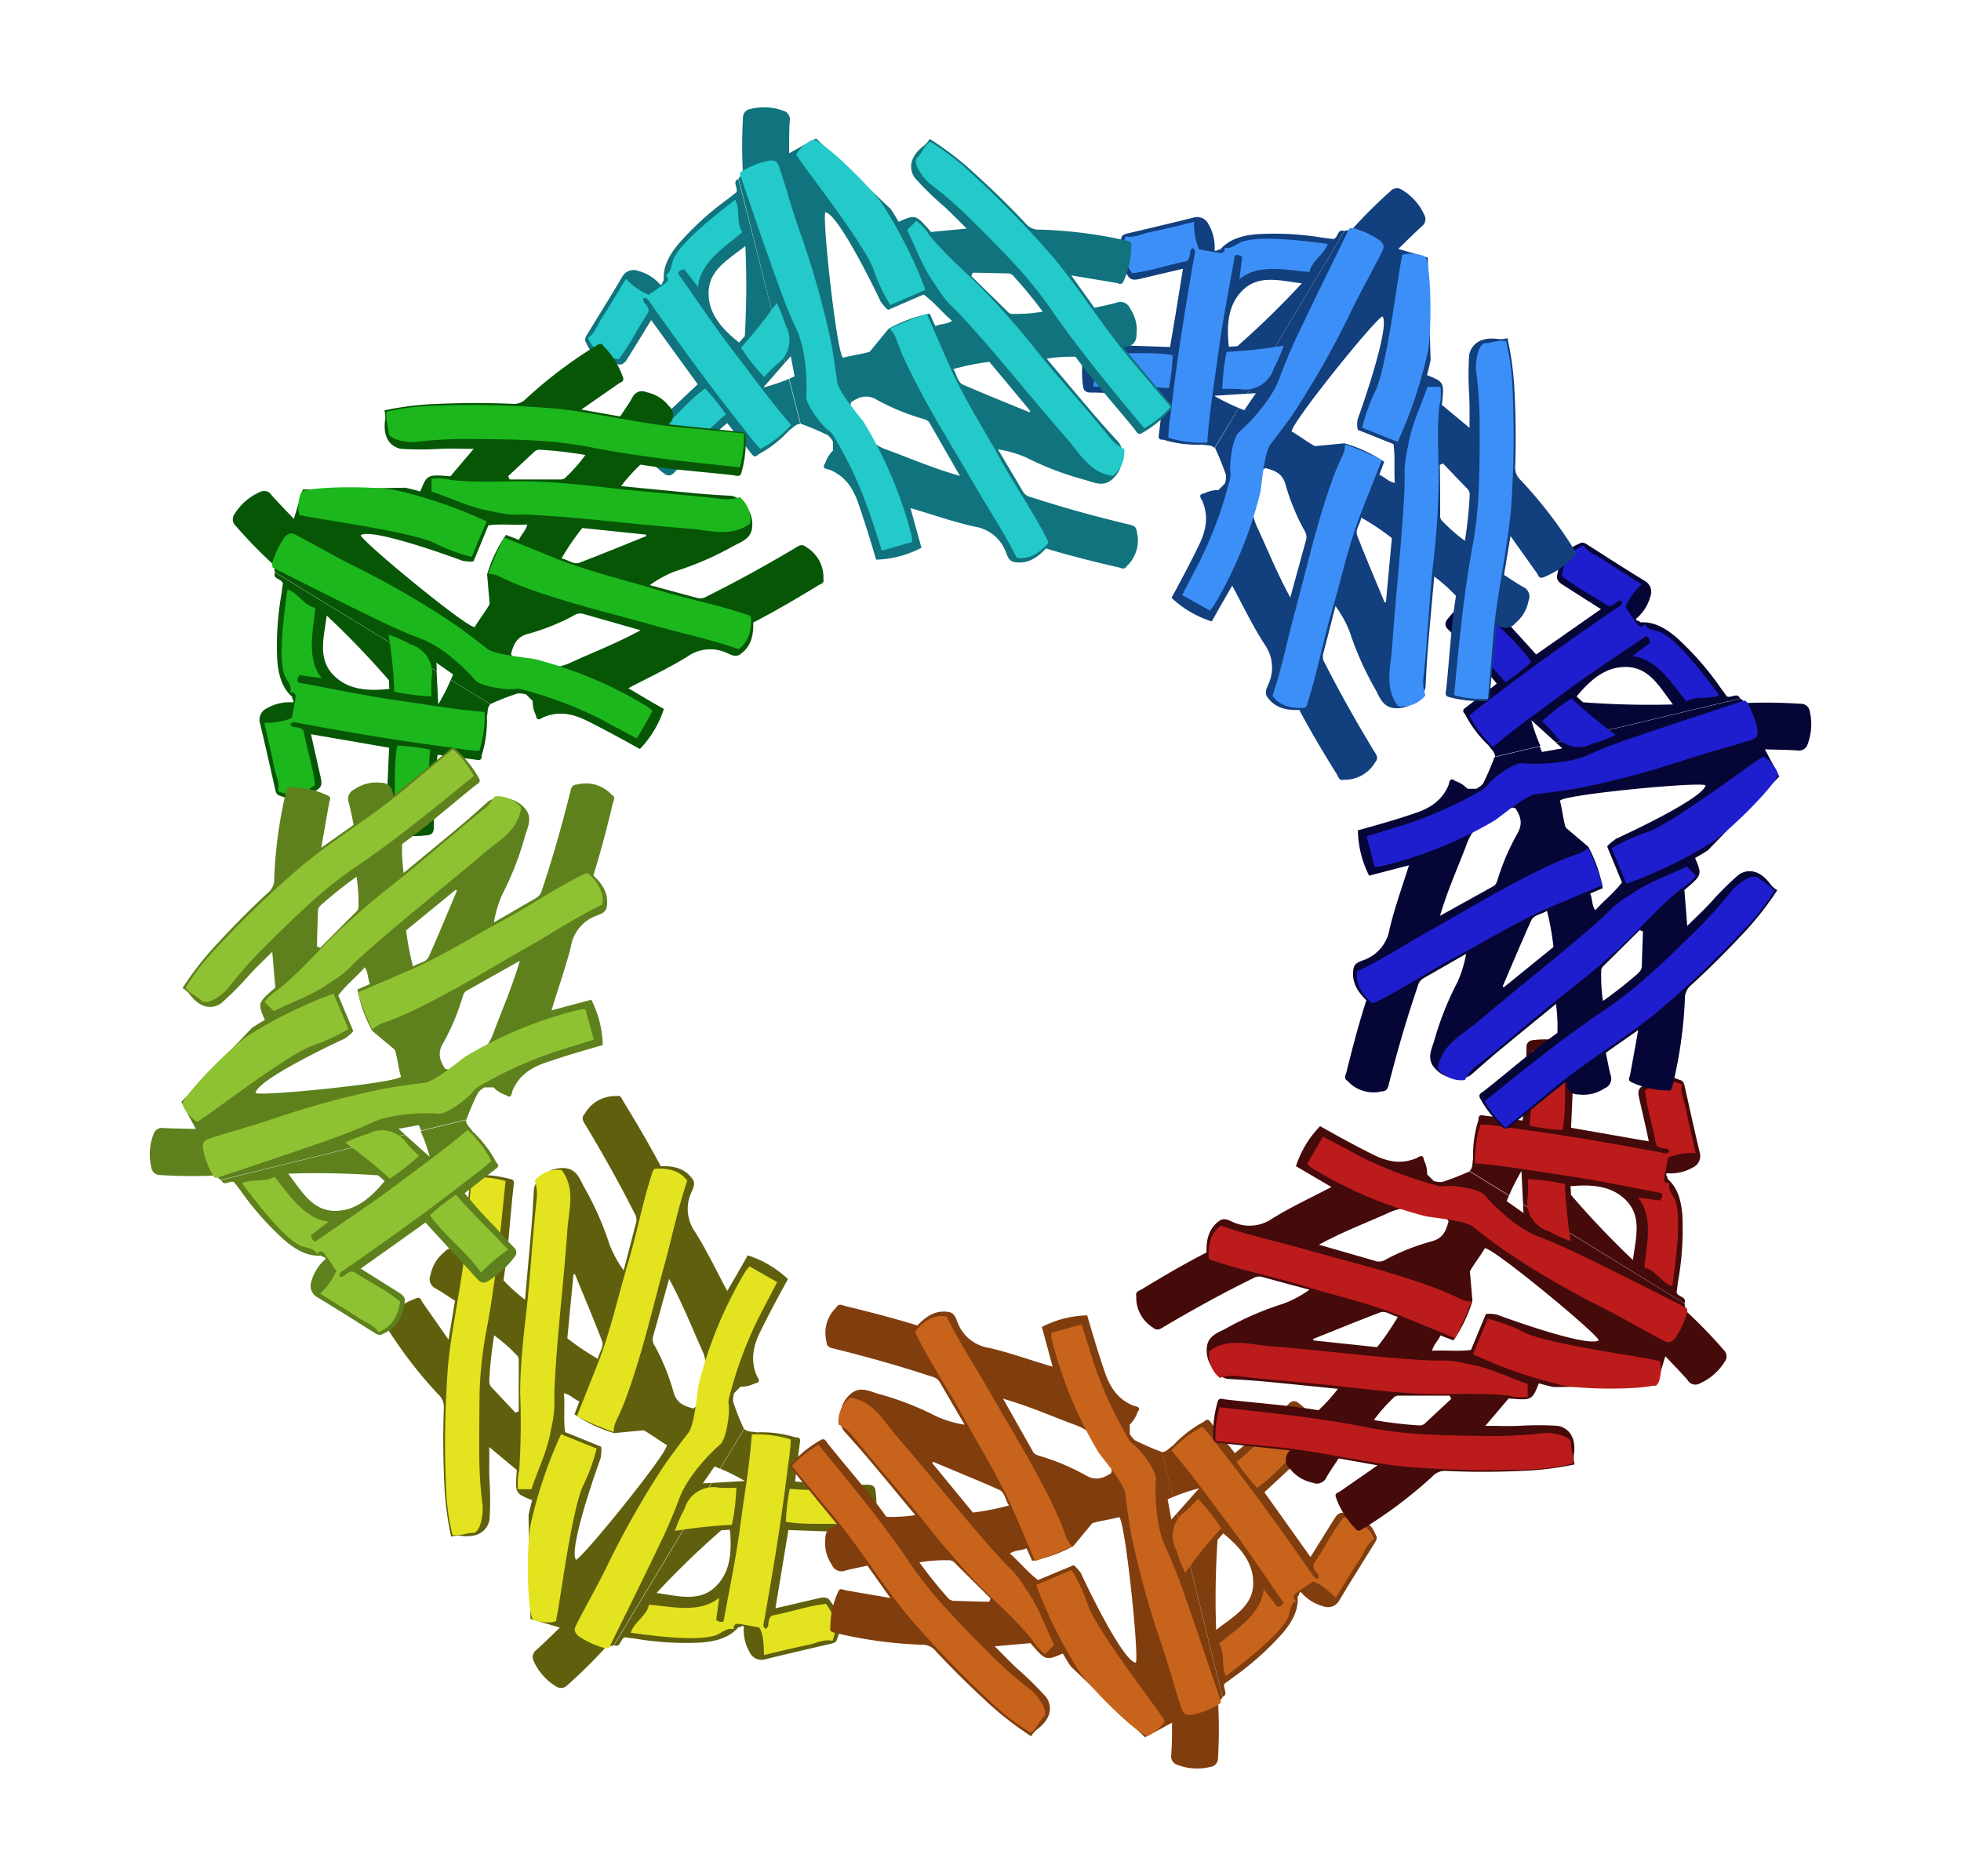 <svg xmlns="http://www.w3.org/2000/svg" viewBox="0 0 302.79 289.68"><defs><style>.cls-1{fill:#5f5f0d;}.cls-2{fill:#e3e320;}.cls-3{fill:#803d0e;}.cls-4{fill:#c8631c;}.cls-5{fill:#450a0a;}.cls-6{fill:#bc1b1b;}.cls-7{fill:#060636;}.cls-8{fill:#1e1ecf;}.cls-9{fill:#123f7d;}.cls-10{fill:#3d8ff8;}.cls-11{fill:#10737d;}.cls-12{fill:#24c9c9;}.cls-13{fill:#065606;}.cls-14{fill:#1cb71c;}.cls-15{fill:#5e811d;}.cls-16{fill:#8fc232;}</style></defs><g id="ElementLayer"><g id="Element"><path class="cls-1" d="M82.41,256.54a8.7,8.7,0,0,0,3.4,3.85,1.35,1.35,0,0,0,1.81-.16,78.09,78.09,0,0,0,6.19-6.15,1.1,1.1,0,0,0,.94,0L109.85,229l-1.33.08c.68-1,1.23-1.77,1.81-2.62l.84.35,3.7-6.14a38.54,38.54,0,0,1-1.67-4.2,3.34,3.34,0,0,1,.16-1.33l1-1a4.5,4.5,0,0,0,2.19-.51c1.11-.12.42-.88.3-1.17-1-2.39-.57-4.55.54-6.81,1.34-2.73,2.78-5.41,4.27-8.12a16.11,16.11,0,0,0-6.21-3.67c-1,1.82-2.06,3.6-3.16,5.51-1.68-3.14-3.14-6.22-4.94-9.09a6.13,6.13,0,0,1-.64-6.05c.26-.65.81-1.47.14-2.26h0c-1.22-1.64-3-1.93-4.83-1.88-1.8-3.4-3.75-6.71-5.77-10-.24-.37-.35-1-1-.82A5.43,5.43,0,0,0,90.28,172c-.67.74-.11,1.33.24,1.92,2.63,4.39,5.14,8.85,7.44,13.42a1.92,1.92,0,0,1,.28,1.4c-.64,2.43-1.27,4.87-1.94,7.44a17.34,17.34,0,0,1-2.19-4,47,47,0,0,0-3.86-8.76c-.67-1.16-1.09-2.75-2.83-3a4.53,4.53,0,0,0-4.15,1.71,2.49,2.49,0,0,0-.84,1.62c-.1,1.88-.2,3.76-.36,5.63-.31,3.73-.67,7.45-1,11.33a25.92,25.92,0,0,1-3.33-3c.76-4.79,1-9.58,1.54-14.35,0-.47.37-1.12-.49-1.28a16.74,16.74,0,0,0-5.22-.6c-.68-.08-1,.24-1,.9,0,.49-.09,1-.14,1.47-.31,3.09-.62,6.18-1,9.54a1.85,1.85,0,0,0-2.86,0,5.93,5.93,0,0,0-2.09,3.48,1.61,1.61,0,0,0,.85,2.14c1,.57,1.94,1.23,2.93,1.87-.32,1.92-.64,3.8-1,6l-4-5.73c-.24-.34-.3-.92-.95-.67a13.47,13.47,0,0,0-4.78,3c-.54.35-.33.72-.06,1.13a68.74,68.74,0,0,0,8.23,10.76,2.57,2.57,0,0,1,.84,2c-.16,3.91-.11,7.83.06,11.73a47.73,47.73,0,0,0,1.06,8.2,4,4,0,0,1,1.32-.15c4.32.66,4.61-2.53,4.61-2.53a48.66,48.66,0,0,0,0-5.94c-.1-1.65,0-3.32-.05-5.22l4.26,3.56c-.27,3.61-.27,3.61,2.37,4.65-.17.62-.34,1.25-.56,2.31L81.91,250c1.45.46,2.94.87,4.54,1.35-1.3,1.24-2.43,2.38-3.63,3.45A1.38,1.38,0,0,0,82.41,256.54Zm21.53-41.77a34.48,34.48,0,0,0-2.78-6.83,1.92,1.92,0,0,1-.36-1.39l2.51-9.05c2,3.64,3.41,7.25,5,10.78,1.34,2.91.25,3.61.13,4a25.45,25.45,0,0,0-.57,4.25s0,0,0,.06c0,.25-.71.92-.83.91C105.55,217.14,104.38,216.62,103.94,214.77Zm-15.39-18,.23,0c1.4,3.42,2.84,6.83,4.17,10.28.36.94-.45,1.77-.63,2.8a38.57,38.57,0,0,1-4.72-3.18C87.92,203.37,88.23,200.08,88.55,196.79Zm-13,16.32a63.44,63.44,0,0,1,.75-6.87,24.19,24.19,0,0,1,3.43,3,1,1,0,0,1,.37.81c0,2.64,0,5.27,0,7.91l-.51.22c-1.25-1.32-2.5-2.65-3.76-4A1.25,1.25,0,0,1,75.58,213.11Zm17.2,12c.13-.87.17-1.66,0-1.71h0l-5.49-2.22c-.29-2,0-3.92-.19-6,1,.21,1.54.92,2.39,1.26l-.76,2a21.78,21.78,0,0,0,6.13,2.89l4.48-.42c.27-.07,3.19,2.09,3.63,2.23.69.61-12.87,17.37-14,17.76C87.87,239.5,91.19,229.44,92.78,225.09Z"/><path class="cls-1" d="M115,228.71l-5.1.3-15.1,25.08c1.1.38.9-.93,1.67-1.24l1.71.22a45.86,45.86,0,0,0,10.33.57c2.05-.21,4.06-.68,5.51-2.36.3.14.52-.35.83-.11a6.9,6.9,0,0,0,.91,4,2,2,0,0,0,2.33,1.09c3.35-.83,6.72-1.61,10.09-2.39.49-.12,1-.21,1.09-.82.91-2.11.29-4-1-5.7-.5-.87-1.28-.67-2-.5-2.11.48-4.22,1-6.54,1.52.7-4.19,1.34-8.11,2-12.09,4,.15,7.85.28,11.7.46.78,0,1.33-.09,1.51-.93a15.4,15.4,0,0,0,.24-5.62c-.11-.67-.48-.89-1.12-.9-1.39,0-2.78-.08-4.16-.16a68.88,68.88,0,0,1-7.13-.35c.24-2,.47-3.84.7-5.71.06-.51.3-1.15-.64-1.1a17.79,17.79,0,0,0-6-.77c-.65-.16-1.37,0-1.92-.53l-3.7,6.14A29.56,29.56,0,0,1,115,228.71ZM110.51,245c-2.54,2.48-5.85,1.44-9.14,1a134.38,134.38,0,0,1,10-9.68l1.33-.08C113,239.51,112.85,242.7,110.51,245Z"/><path class="cls-2" d="M107.87,213.82a64.45,64.45,0,0,1,7.23-17.48,7.63,7.63,0,0,1,.65-.77L120,198c-1,1.94-2,3.79-2.94,5.66a61.7,61.7,0,0,0-4.39,11.84,3.17,3.17,0,0,0-.17,1.33c.27,1.14-.34,5.48-1.32,6.25-1.67,1.45-5.09,5-6.32,8.41a83.48,83.48,0,0,1-3.38,7.78c-2.42,5.08-4.94,10.11-7.42,15.17a1.1,1.1,0,0,1-.94,0,13.14,13.14,0,0,1-3.74-1.74c-.63-.53-.8-1-.45-1.67,1.56-3.13,3.35-6.15,4.86-9.31a138.43,138.43,0,0,1,8.35-14.78c1.06-1.64,2.87-4,4.17-5.71C107.3,219.9,107.71,214.46,107.87,213.82Z"/><path class="cls-2" d="M73.2,236.72c-1.1-.05-2.15.53-3.33.33a35.46,35.46,0,0,1-1-7.33,158.66,158.66,0,0,1,.31-18.88c.66-6.61,2.27-13.07,2.81-19.69.26-3.12.56-6.24.84-9.37a16.8,16.8,0,0,1,5.23.6c-.79,7.8-1.51,15.61-3,23.32a63.59,63.59,0,0,0-1,9C74,218.07,74,221.48,74,224.9a65.38,65.38,0,0,0,.52,7.65c.08.68-.09,3.67-1.31,4.17"/><path class="cls-2" d="M127.54,247.68c1.27,1.74,1.89,3.59,1,5.7-1.33-.28-2.5.39-3.74.64-2.25.46-4.48,1-6.82,1.57-.11-1.57,0-3-.74-4.25-1-.18-2-.38-2.93-.54-.59-.09-1.12,0-1,.8h0c-1.2-.3-2,.74-3,1-3.1.88-9.63,0-12.92-.46.5-1.66,2.52-2.62,2.81-4.33,3.13.22,7.86,1.45,10.84-1.08l-.45,3.44c.45.31.81.4,1.14.2.92-5.13,2-10.17,2.64-15.27.61-4.52,1.39-9,1.71-13.58a17.76,17.76,0,0,1,6,.77c0,1.67-.33,3.3-.52,4.95-.93,7.7-2.2,15.35-3.56,23-.08.45-.32.93.22,1.3.49-.27.38-.72.46-1.09s.19-.92.73-1C122.13,248.93,124.77,248,127.54,247.68Z"/><path class="cls-2" d="M86.73,180.69c2.16,2.89,1.11,6.09.88,9.21s-.5,6.25-.79,9.37c-.49,5.18-1,10.35-1.22,15.54,0,.81,0,1.62,0,2.43a19.48,19.48,0,0,1-.54,3.57c-.51,3.22-2,6.09-3,9.17H80a8.56,8.56,0,0,1,.18-3,117.32,117.32,0,0,0,.14-11.86c0-4.36.5-8.67,1-13,.44-4.09.73-8.2,1.09-12.31.13-1.56.29-3.12.45-4.68a6,6,0,0,0-.29-2.78A4.54,4.54,0,0,1,86.73,180.69Z"/><path class="cls-2" d="M106.12,182.34c-1.42,4.16-2.3,8.47-3.45,12.71-1.92,7-3.54,14.2-6.09,21.07-.41,1.09-.9,2.16-1.39,3.21a4.36,4.36,0,0,0-.45,1.81h0a44.78,44.78,0,0,1-5.67-2.43c1.11-2.79,2.17-5.44,3.22-8.1,2-5.11,3.16-10.48,4.72-15.72,1.35-4.51,2.19-9.16,3.66-13.63.12-.36.15-.71.6-.79C103.16,180.41,104.9,180.7,106.12,182.34Z"/><path class="cls-2" d="M92.12,223.7a28,28,0,0,1-2.18,5.92c-1.86,4.42-3.67,19.58-4.08,20.44.51.76-3.48.57-3.71-.19-.86-2.72-.78-11.62-.23-14.39a69.68,69.68,0,0,1,4.71-14Z"/><path class="cls-2" d="M104.21,236.42a21.94,21.94,0,0,1,1.5-3.43,4.62,4.62,0,0,1,5.31-3.25,24,24,0,0,0,2.68,0,32.79,32.79,0,0,1-.69,5.74A76.85,76.85,0,0,0,104.21,236.42Z"/><path class="cls-2" d="M133.63,230.22a25.19,25.19,0,0,0-.44,5.45c-4-.69-7.88,0-11.85-.66a32.66,32.66,0,0,1,.6-5.1C125.85,230.28,129.67,230.06,133.63,230.22Z"/></g><g id="Element-2" data-name="Element"><path class="cls-3" d="M181.78,272.54a8.58,8.58,0,0,0,5.13.32,1.34,1.34,0,0,0,1.16-1.39,74.78,74.78,0,0,0,0-8.73c.29-.16.59-.3.68-.66l-7-28.42-.88,1-.58-3.13.84-.35-1.72-6.95a38.46,38.46,0,0,1-4.15-1.8,3.39,3.39,0,0,1-.82-1V220a4.54,4.54,0,0,0,1.19-1.91c.7-.87-.33-.92-.62-1-2.4-1-3.61-2.81-4.42-5.2-1-2.88-1.86-5.79-2.72-8.76a16.1,16.1,0,0,0-7,1.79c.55,2,1.08,4,1.66,6.14-3.41-1-6.62-2.18-9.91-2.93a6.12,6.12,0,0,1-4.73-3.83c-.28-.65-.47-1.61-1.5-1.7h0c-2-.3-3.45.73-4.74,2.09-3.67-1.13-7.39-2.09-11.13-3-.43-.1-1-.47-1.32.15a5.45,5.45,0,0,0-1.59,5.33c0,1,.86,1,1.54,1.19,4.95,1.24,9.87,2.62,14.73,4.23a1.91,1.91,0,0,1,1.19.79c1.26,2.18,2.53,4.34,3.88,6.64a17.35,17.35,0,0,1-4.4-1.31,46.31,46.31,0,0,0-8.92-3.46c-1.29-.36-2.71-1.18-4.12-.13a4.56,4.56,0,0,0-1.73,4.15,2.57,2.57,0,0,0,.55,1.74c1.26,1.4,2.52,2.8,3.73,4.24,2.41,2.86,4.78,5.74,7.27,8.73a24.85,24.85,0,0,1-4.46.26c-2.83-3.93-6-7.5-9-11.24-.29-.37-.53-1.06-1.24-.56a16.93,16.93,0,0,0-4.12,3.27.81.81,0,0,0-.08,1.36c.33.36.62.76.93,1.14l6.07,7.42c-1.44.13-2,.85-2,2.06a5.92,5.92,0,0,0,1,3.94,1.61,1.61,0,0,0,2.11.91c1.11-.3,2.24-.5,3.39-.76l3.55,5-6.9-1.19c-.41-.07-.86-.44-1.15.2a13.22,13.22,0,0,0-1.22,5.53c-.15.64.27.74.75.85A68.19,68.19,0,0,0,142.35,254a2.57,2.57,0,0,1,2,.83c2.66,2.87,5.45,5.61,8.33,8.25a48.54,48.54,0,0,0,6.54,5.05,4.18,4.18,0,0,1,.83-1c3.52-2.59,1.47-5.05,1.47-5.05a48.53,48.53,0,0,0-4.21-4.18c-1.24-1.11-2.37-2.33-3.72-3.66l5.52-.49c2.36,2.73,2.36,2.73,5,1.6.32.56.64,1.13,1.23,2l11.46,10.94c1.36-.71,2.71-1.47,4.17-2.26,0,1.8,0,3.41-.13,5A1.38,1.38,0,0,0,181.78,272.54Zm-14.26-44.78a34.73,34.73,0,0,0-6.79-2.86c-.47-.16-1-.25-1.24-.73L154.88,216c4,1.14,7.52,2.72,11.17,4.06,3,1.11,2.73,2.38,2.91,2.73a24.09,24.09,0,0,0,2.6,3.41s0,.05,0,.07a1.87,1.87,0,0,1,0,1.23C170.33,228.3,169.13,228.76,167.52,227.76Zm-23.58-1.82.12-.2c3.41,1.43,6.83,2.83,10.21,4.32.92.41.93,1.58,1.53,2.43a39,39,0,0,1-5.58,1.09Zm2.34,20.72a65.67,65.67,0,0,1-4.32-5.39,24.91,24.91,0,0,1,4.55-.32,1.07,1.07,0,0,1,.83.32c1.86,1.87,3.73,3.71,5.6,5.57l-.19.51c-1.82,0-3.64-.1-5.46-.13A1.31,1.31,0,0,1,146.28,246.66Zm20.64-3.7c-.53-.71-1.06-1.29-1.19-1.23h0L160.28,244c-1.58-1.18-2.8-2.73-4.35-4.09.85-.56,1.74-.44,2.58-.8l.86,1.93a21.67,21.67,0,0,0,6.37-2.29l2.87-3.47c.15-.24,3.73-.77,4.15-1,.91-.07,3.15,21.38,2.62,22.48C173.61,256.63,168.86,247.16,166.92,243Z"/><path class="cls-3" d="M185.15,229.84l-3.39,3.82,7,28.42c1-.51,0-1.29.3-2.06l1.37-1a45.6,45.6,0,0,0,7.7-6.91c1.31-1.6,2.4-3.35,2.23-5.57.31-.11.12-.61.51-.67a6.94,6.94,0,0,0,3.48,2.2,2,2,0,0,0,2.42-.87c1.78-3,3.62-5.9,5.44-8.84.27-.43.55-.84.2-1.35-.85-2.14-2.6-3-4.72-3.34-1-.26-1.38.43-1.79,1.08l-3.55,5.7-7.12-10c2.93-2.72,5.74-5.35,8.6-7.95.57-.52.88-1,.41-1.72a15.39,15.39,0,0,0-3.8-4.16,1,1,0,0,0-1.43.16c-1,1-2,1.91-3.06,2.83a67.51,67.51,0,0,1-5.28,4.8c-1.23-1.56-2.38-3.05-3.54-4.53-.32-.4-.6-1-1.23-.33a17.9,17.9,0,0,0-4.78,3.69c-.57.34-1,1-1.73,1l1.72,6.95A29,29,0,0,1,185.15,229.84Zm8.35,14.65c0,3.56-3.11,5.16-5.72,7.22A134.9,134.9,0,0,1,188,237.8l.88-1C191.39,238.86,193.54,241.22,193.5,244.49Z"/><path class="cls-4" d="M169.63,224.31a64,64,0,0,1-7.23-17.48,6.73,6.73,0,0,1-.09-1l4.7-1.31c.66,2.08,1.28,4.09,1.91,6.08a62.16,62.16,0,0,0,5.27,11.49,3.12,3.12,0,0,0,.82,1c1,.62,3.63,4.12,3.47,5.36-.15,2.21-.08,7.12,1.47,10.41a82.47,82.47,0,0,1,3.11,7.9c1.87,5.31,3.64,10.66,5.46,16-.09.36-.39.5-.67.65a13,13,0,0,1-3.87,1.42c-.82.07-1.25-.12-1.5-.86-1.11-3.32-2-6.72-3.13-10a136.9,136.9,0,0,1-4.54-16.37c-.41-1.9-.81-4.86-1.08-7C173.52,229,170,224.88,169.63,224.31Z"/><path class="cls-4" d="M161.28,265c-.82.75-1.15,1.9-2.13,2.6a36.22,36.22,0,0,1-5.87-4.5,158.38,158.38,0,0,1-13.1-13.57c-4.21-5.14-7.63-10.85-11.92-15.92-2-2.39-4-4.81-6-7.22a16.93,16.93,0,0,1,4.12-3.27c5,6.07,10,12.1,14.35,18.61a63,63,0,0,0,5.66,7c2.29,2.54,4.71,4.94,7.13,7.35a60.17,60.17,0,0,0,5.77,5c.54.43,2.52,2.67,2,3.88"/><path class="cls-4" d="M207.45,234.34c2.13.33,3.87,1.2,4.72,3.34-1.14.74-1.49,2-2.19,3.1-1.28,1.92-2.45,3.9-3.72,5.94-1.18-1-2.14-2.07-3.52-2.48-.84.57-1.66,1.11-2.46,1.69-.48.35-.81.76-.15,1.28h0c-1.07.64-.86,1.9-1.37,2.82-1.58,2.81-6.85,6.78-9.47,8.81-.81-1.52-.07-3.63-1.07-5,2.36-2.05,6.58-4.53,6.9-8.43l2.12,2.75c.53-.1.85-.29.94-.67-3-4.27-5.8-8.57-8.91-12.66-2.76-3.64-5.39-7.37-8.39-10.83a17.81,17.81,0,0,1,4.78-3.68c1.15,1.21,2.1,2.57,3.12,3.88,4.79,6.1,9.29,12.41,13.73,18.77.26.37.42.89,1.07.77.16-.54-.24-.78-.45-1.1s-.52-.79-.2-1.24C204.51,239.06,205.72,236.53,207.45,234.34Z"/><path class="cls-4" d="M131.28,215.84c3.57.51,5.08,3.52,7.12,5.89s4.06,4.78,6.06,7.19c3.31,4,6.61,8,10.12,11.85.54.6,1.12,1.18,1.71,1.73a19.57,19.57,0,0,1,2.13,2.91c1.92,2.63,2.92,5.68,4.36,8.6l-1.42,1.43a8.06,8.06,0,0,1-2-2.22c-2.5-3.09-5.5-5.67-8.27-8.49a128.52,128.52,0,0,1-8.5-9.87c-2.59-3.21-5.29-6.32-7.93-9.48q-1.51-1.8-3-3.63a6.11,6.11,0,0,0-2.18-1.76A4.56,4.56,0,0,1,131.28,215.84Z"/><path class="cls-4" d="M146.15,203.29c1.94,3.94,4.36,7.61,6.54,11.43,3.62,6.35,7.53,12.54,10.57,19.21.49,1.06.89,2.16,1.29,3.26a4.48,4.48,0,0,0,1,1.59v0a45.18,45.18,0,0,1-5.72,2.29c-1.19-2.75-2.31-5.38-3.45-8-2.18-5-5.16-9.64-7.75-14.46-2.24-4.14-4.92-8-7-12.23-.17-.33-.4-.6-.14-1C142.7,204,144.14,203,146.15,203.29Z"/><path class="cls-4" d="M165.47,242.45a28,28,0,0,1,2.63,5.73c1.8,4.44,11.23,16.44,11.55,17.34.9.18-2.06,2.86-2.76,2.49-2.53-1.32-8.76-7.66-10.32-10A70.34,70.34,0,0,1,160,244.76Z"/><path class="cls-4" d="M183,242.89a20.64,20.64,0,0,1-1.36-3.49,4.61,4.61,0,0,1,1.46-6.05,26.08,26.08,0,0,0,1.89-1.9,32.45,32.45,0,0,1,3.57,4.55A73.88,73.88,0,0,0,183,242.89Z"/><path class="cls-4" d="M199.43,217.68a25.05,25.05,0,0,0,3.54,4.17c-3.33,2.34-5.56,5.61-8.85,7.92a33.47,33.47,0,0,1-3.18-4C194,223.23,196.51,220.38,199.43,217.68Z"/></g><g id="Element-3" data-name="Element"><path class="cls-5" d="M262.43,213.66a8.67,8.67,0,0,0,3.88-3.38,1.35,1.35,0,0,0-.15-1.8,75,75,0,0,0-6.09-6.26,1.1,1.1,0,0,0,0-.94L235.17,186c0,.43.05.87.07,1.32l-2.6-1.82c.11-.29.23-.57.35-.85l-6.1-3.75a38.72,38.72,0,0,1-4.21,1.63,3.13,3.13,0,0,1-1.32-.17l-1-1a4.67,4.67,0,0,0-.5-2.2c-.11-1.11-.87-.42-1.17-.3-2.39,1-4.54.52-6.79-.61-2.72-1.36-5.38-2.82-8.07-4.34a16.05,16.05,0,0,0-3.73,6.18l5.48,3.22c-3.15,1.65-6.24,3.08-9.12,4.86a6.12,6.12,0,0,1-6,.59c-.65-.27-1.46-.83-2.26-.17h0c-1.64,1.21-1.95,3-1.91,4.82-3.42,1.78-6.74,3.7-10,5.7-.38.23-1,.33-.84,1A5.44,5.44,0,0,0,178,205c.73.67,1.32.12,1.92-.23,4.41-2.6,8.88-5.07,13.47-7.32a1.92,1.92,0,0,1,1.4-.28c2.42.67,4.85,1.32,7.41,2a17.34,17.34,0,0,1-4.05,2.16,46.56,46.56,0,0,0-8.79,3.79c-1.16.65-2.75,1.06-3,2.8a4.55,4.55,0,0,0,1.68,4.18,2.53,2.53,0,0,0,1.61.85c1.87.11,3.75.23,5.62.4,3.72.35,7.44.74,11.31,1.13a26.49,26.49,0,0,1-3,3.31c-4.77-.81-9.56-1.11-14.32-1.67-.47-.06-1.12-.38-1.28.47a17.14,17.14,0,0,0-.65,5.23c-.09.68.23,1,.89,1,.49,0,1,.1,1.47.16l9.52,1a1.86,1.86,0,0,0,0,2.87,5.91,5.91,0,0,0,3.46,2.12,1.61,1.61,0,0,0,2.14-.83c.58-1,1.24-1.93,1.89-2.92l6,1.07-5.75,4c-.34.23-.92.29-.68.94a13.22,13.22,0,0,0,3,4.81c.34.55.71.33,1.13.07a69.06,69.06,0,0,0,10.81-8.14,2.55,2.55,0,0,1,2-.82c3.91.19,7.82.18,11.72,0a47.53,47.53,0,0,0,8.2-1,4,4,0,0,1-.14-1.33c.7-4.32-2.49-4.63-2.49-4.63a49,49,0,0,0-5.93,0c-1.66.08-3.32,0-5.22,0l3.6-4.23c3.6.3,3.6.3,4.66-2.33.62.17,1.25.35,2.3.58l15.84-.24c.47-1.45.9-2.94,1.39-4.53,1.23,1.31,2.36,2.45,3.42,3.66A1.38,1.38,0,0,0,262.43,213.66Zm-41.54-21.92a34.58,34.58,0,0,0-6.84,2.72,2,2,0,0,1-1.4.35l-9-2.59c3.66-2,7.27-3.35,10.81-4.95,2.92-1.32,3.61-.22,4-.1a25.45,25.45,0,0,0,4.24.61s0,0,.07,0c.24,0,.91.72.89.84C223.27,190.15,222.74,191.32,220.89,191.74ZM202.8,207l-.05-.22c3.43-1.37,6.85-2.78,10.31-4.09.94-.35,1.76.47,2.78.66a38.42,38.42,0,0,1-3.21,4.69ZM219,220.12a66.22,66.22,0,0,1-6.86-.82,24.13,24.13,0,0,1,3-3.41,1,1,0,0,1,.81-.36c2.63,0,5.27,0,7.9,0l.22.51c-1.33,1.24-2.67,2.48-4,3.73A1.27,1.27,0,0,1,219,220.12ZM231.1,203c-.87-.13-1.65-.18-1.7,0h0c-.76,1.82-1.51,3.65-2.27,5.47-2,.27-3.91,0-6,.13.22-1,.93-1.53,1.29-2.37l2,.77a21.65,21.65,0,0,0,2.93-6.11l-.38-4.48c-.06-.28,2.12-3.17,2.27-3.61.61-.69,17.23,13,17.62,14.18C245.46,208,235.44,204.62,231.1,203Z"/><path class="cls-5" d="M234.92,180.84c.09,1.81.17,3.42.25,5.11l24.92,15.33c.39-1.1-.92-.9-1.22-1.68.07-.47.15-1.09.23-1.71a45.39,45.39,0,0,0,.66-10.34c-.19-2.05-.64-4.07-2.31-5.54.14-.29-.35-.51-.1-.83a6.84,6.84,0,0,0,4-.87,1.94,1.94,0,0,0,1.1-2.32c-.8-3.36-1.54-6.74-2.3-10.12-.11-.49-.2-1-.81-1.1-2.1-.93-4-.32-5.7.93-.87.49-.68,1.27-.52,2,.47,2.13,1,4.24,1.46,6.56l-12-2.1c.18-4,.35-7.85.56-11.7,0-.78-.08-1.34-.92-1.52a15.35,15.35,0,0,0-5.61-.3,1,1,0,0,0-.91,1.11c0,1.39-.1,2.79-.2,4.17a68.92,68.92,0,0,1-.4,7.13c-2-.26-3.84-.51-5.7-.74-.51-.07-1.16-.32-1.11.62a17.84,17.84,0,0,0-.83,6c-.16.65,0,1.38-.54,1.92l6.1,3.75A30,30,0,0,1,234.92,180.84Zm16.22,4.59c2.45,2.57,1.39,5.87,1,9.16a134.64,134.64,0,0,1-9.58-10.07c0-.12,0-.64-.07-1.33C245.69,182.89,248.87,183.06,251.14,185.43Z"/><path class="cls-6" d="M220,187.79a64.24,64.24,0,0,1-17.4-7.39,8.92,8.92,0,0,1-.77-.65l2.44-4.23c1.93,1,3.77,2,5.63,3a62,62,0,0,0,11.79,4.5,3.15,3.15,0,0,0,1.32.17c1.14-.26,5.48.39,6.24,1.39,1.44,1.68,4.93,5.13,8.34,6.39,2.65,1,5.2,2.21,7.74,3.45,5.06,2.47,10.07,5,15.09,7.57a1.07,1.07,0,0,1,0,.94,13,13,0,0,1-1.76,3.73c-.54.62-1,.79-1.68.43-3.11-1.59-6.11-3.41-9.25-5a137.43,137.43,0,0,1-14.7-8.49c-1.63-1.07-4-2.9-5.66-4.22C226.05,188.42,220.62,188,220,187.79Z"/><path class="cls-6" d="M242.55,222.7c-.06,1.1.51,2.16.3,3.34a35.42,35.42,0,0,1-7.33.91,156.09,156.09,0,0,1-18.85-.48c-6.6-.71-13-2.38-19.65-3-3.12-.29-6.24-.61-9.35-.92a16.83,16.83,0,0,1,.64-5.23c7.79.85,15.58,1.64,23.27,3.2a64.9,64.9,0,0,0,8.94,1c3.41.19,6.82.21,10.23.24a65,65,0,0,0,7.64-.46c.68-.07,3.67.13,4.16,1.35"/><path class="cls-6" d="M254,168.4c1.74-1.25,3.59-1.86,5.7-.93-.3,1.33.37,2.51.61,3.75.43,2.26,1,4.5,1.5,6.84a10.28,10.28,0,0,0-4.25.7c-.19,1-.4,2-.56,2.94-.1.58-.05,1.11.78,1h0c-.31,1.2.72,2,1,3,.85,3.11-.13,9.64-.58,12.93-1.64-.52-2.59-2.54-4.29-2.85.24-3.13,1.52-7.85-1-10.86l3.43.48c.32-.45.41-.81.21-1.14-5.11-1-10.13-2-15.22-2.78-4.52-.65-9-1.47-13.56-1.83a17.84,17.84,0,0,1,.83-6c1.66,0,3.29.36,4.94.57,7.68,1,15.31,2.34,22.93,3.76.44.09.92.33,1.3-.2-.26-.5-.72-.39-1.09-.47s-.92-.2-1-.74C255.18,173.83,254.27,171.18,254,168.4Z"/><path class="cls-6" d="M186.7,208.67c2.9-2.14,6.09-1.06,9.2-.8s6.24.55,9.36.87c5.16.53,10.33,1.08,15.52,1.35.8,0,1.61.06,2.42,0a19.29,19.29,0,0,1,3.56.57c3.21.54,6.07,2,9.13,3.07v2a8,8,0,0,1-2.95-.21c-3.95-.44-7.91-.18-11.85-.24-4.36-.07-8.66-.58-13-1.07-4.09-.48-8.19-.8-12.29-1.2-1.56-.15-3.11-.31-4.67-.49a5.83,5.83,0,0,0-2.78.27A4.57,4.57,0,0,1,186.7,208.67Z"/><path class="cls-6" d="M188.51,189.27c4.15,1.46,8.45,2.38,12.67,3.57,7,2,14.15,3.66,21,6.28,1.09.41,2.14.92,3.19,1.42a4.35,4.35,0,0,0,1.8.46h0a45.48,45.48,0,0,1-2.48,5.65l-8.06-3.3c-5.08-2.06-10.43-3.25-15.66-4.86-4.49-1.39-9.12-2.27-13.58-3.79-.36-.12-.71-.15-.78-.6C186.56,192.22,186.87,190.48,188.51,189.27Z"/><path class="cls-6" d="M229.71,203.65a27.38,27.38,0,0,1,5.89,2.23c4.4,1.91,19.53,3.85,20.39,4.27.76-.51.53,3.48-.23,3.71-2.72.83-11.61.68-14.37.1a69,69,0,0,1-13.95-4.84Z"/><path class="cls-6" d="M242.53,191.66a20.53,20.53,0,0,1-3.42-1.54,4.6,4.6,0,0,1-3.2-5.33,24.12,24.12,0,0,0,0-2.69,31.71,31.71,0,0,1,5.73.75A74.57,74.57,0,0,0,242.53,191.66Z"/><path class="cls-6" d="M236.58,162.15a24.46,24.46,0,0,0,5.45.49c-.73,4,0,7.9-.77,11.86a32.85,32.85,0,0,1-5.09-.65C236.58,169.94,236.39,166.12,236.58,162.15Z"/></g><g id="Element-4" data-name="Element"><path class="cls-7" d="M279.08,115a8.77,8.77,0,0,0,.36-5.14,1.35,1.35,0,0,0-1.38-1.17,77.06,77.06,0,0,0-8.73-.11c-.15-.29-.29-.6-.65-.69l-28.45,6.79,1,.89-3.13.55c-.13-.29-.24-.57-.35-.85l-7,1.66A39.47,39.47,0,0,1,229,121a3.37,3.37,0,0,1-1.06.81h-1.35a4.59,4.59,0,0,0-1.91-1.21c-.86-.7-.92.32-1,.61-1,2.4-2.84,3.59-5.23,4.38-2.89,1-5.81,1.81-8.78,2.64a16,16,0,0,0,1.73,7l6.15-1.6c-1.06,3.4-2.24,6.6-3,9.89a6.14,6.14,0,0,1-3.87,4.7c-.65.27-1.61.45-1.71,1.48h0c-.31,2,.69,3.47,2,4.77-1.17,3.66-2.16,7.38-3.07,11.11-.11.43-.47.95.14,1.32a5.41,5.41,0,0,0,5.31,1.64c1,0,1-.85,1.2-1.53,1.29-5,2.7-9.86,4.36-14.7a1.9,1.9,0,0,1,.8-1.19c2.18-1.24,4.36-2.5,6.66-3.82a17.8,17.8,0,0,1-1.34,4.39,46.52,46.52,0,0,0-3.54,8.9c-.36,1.29-1.2,2.7-.16,4.12a4.53,4.53,0,0,0,4.13,1.77,2.51,2.51,0,0,0,1.74-.54c1.41-1.25,2.82-2.49,4.27-3.69,2.87-2.39,5.77-4.74,8.78-7.21a24.8,24.8,0,0,1,.22,4.47c-3.94,2.8-7.55,6-11.31,8.95-.36.29-1.06.52-.57,1.24a16.72,16.72,0,0,0,3.24,4.15c.41.55.85.54,1.35.1s.76-.62,1.15-.93l7.47-6c.12,1.44.83,2,2,2a5.82,5.82,0,0,0,3.95-.95,1.59,1.59,0,0,0,.92-2.1c-.28-1.11-.48-2.24-.72-3.4l5-3.5c-.45,2.53-.85,4.72-1.25,6.89-.07.41-.44.86.19,1.15a13.21,13.21,0,0,0,5.52,1.28c.63.15.74-.27.85-.75a68.26,68.26,0,0,0,1.9-13.41,2.61,2.61,0,0,1,.85-2c2.89-2.62,5.65-5.4,8.32-8.26a47.75,47.75,0,0,0,5.09-6.5,4.13,4.13,0,0,1-1-.84c-2.56-3.55-5-1.51-5-1.51a47.59,47.59,0,0,0-4.21,4.18c-1.12,1.23-2.34,2.35-3.69,3.69-.16-2-.3-3.79-.44-5.54,2.75-2.34,2.75-2.34,1.65-4.95.56-.31,1.13-.63,2-1.21l11-11.38c-.69-1.36-1.44-2.71-2.22-4.19,1.79.06,3.4.07,5,.17A1.38,1.38,0,0,0,279.08,115Zm-44.87,13.88a35.35,35.35,0,0,0-2.91,6.77c-.17.46-.26,1-.75,1.23l-8.2,4.55c1.17-4,2.78-7.51,4.15-11.15,1.13-3,2.4-2.71,2.75-2.89a24.87,24.87,0,0,0,3.43-2.57s0,0,.07,0a1.81,1.81,0,0,1,1.23,0C234.78,126,235.23,127.24,234.21,128.85Zm-2,23.58-.19-.12c1.46-3.4,2.88-6.81,4.41-10.18.41-.92,1.57-.92,2.43-1.51a38.82,38.82,0,0,1,1,5.6Zm20.73-2.16a65.77,65.77,0,0,1-5.43,4.28,24.76,24.76,0,0,1-.27-4.55,1,1,0,0,1,.32-.83c1.88-1.85,3.74-3.71,5.61-5.56l.51.2c-.06,1.82-.13,3.64-.18,5.46A1.28,1.28,0,0,1,252.91,150.27Zm-3.52-20.68c-.71.52-1.3,1-1.24,1.17h0c.75,1.83,1.51,3.65,2.26,5.48-1.19,1.57-2.75,2.78-4.13,4.31-.54-.85-.42-1.74-.77-2.59l1.94-.83a21.56,21.56,0,0,0-2.24-6.4l-3.43-2.91c-.25-.15-.75-3.74-.95-4.16-.06-.92,21.39-3,22.48-2.42C263.11,123,253.6,127.68,249.39,129.59Z"/><path class="cls-7" d="M236.45,111.22l3.78,3.43,28.45-6.79c-.5-1-1.29,0-2.05-.32l-1-1.38a45.56,45.56,0,0,0-6.83-7.77c-1.58-1.32-3.33-2.42-5.55-2.28-.1-.31-.61-.13-.66-.52a6.9,6.9,0,0,0,2.23-3.46,1.94,1.94,0,0,0-.85-2.42c-3-1.82-5.86-3.68-8.78-5.54-.43-.27-.83-.55-1.35-.2-2.14.83-3,2.57-3.37,4.69-.27,1,.41,1.38,1.06,1.8l5.66,3.61-10,7c-2.69-3-5.3-5.8-7.87-8.68-.52-.58-1-.89-1.72-.43a15.34,15.34,0,0,0-4.18,3.77,1,1,0,0,0,.14,1.42c1,1,1.9,2,2.81,3.1a67.66,67.66,0,0,1,4.74,5.33c-1.57,1.21-3.07,2.35-4.55,3.5-.41.32-1,.59-.34,1.22a17.52,17.52,0,0,0,3.63,4.82c.34.57,1,1,1,1.74l7-1.66A27.57,27.57,0,0,1,236.45,111.22ZM251.16,103c3.55.08,5.13,3.16,7.15,5.79a134.54,134.54,0,0,1-13.88-.34l-1-.89C245.51,105.05,247.89,102.92,251.16,103Z"/><path class="cls-8" d="M230.79,126.7a63.57,63.57,0,0,1-17.53,7.08,6.88,6.88,0,0,1-1,.09c-.42-1.59-.83-3.13-1.26-4.72,2.09-.64,4.1-1.24,6.1-1.86a62,62,0,0,0,11.52-5.17,3.22,3.22,0,0,0,1-.81c.63-1,4.15-3.59,5.39-3.43,2.21.17,7.11.14,10.42-1.38,2.56-1.18,5.24-2.12,7.91-3,5.32-1.82,10.68-3.55,16-5.32.36.09.49.39.65.68a12.93,12.93,0,0,1,1.38,3.88c.06.82-.13,1.25-.88,1.5-3.32,1.08-6.73,1.91-10,3a137.11,137.11,0,0,1-16.39,4.4c-1.91.39-4.87.76-7,1C235.52,122.86,231.36,126.37,230.79,126.7Z"/><path class="cls-8" d="M271.4,135.43c.74.82,1.89,1.17,2.57,2.15a35.69,35.69,0,0,1-4.54,5.83,157.06,157.06,0,0,1-13.68,13c-5.17,4.16-10.9,7.54-16,11.79-2.41,2-4.84,4-7.27,6a17.11,17.11,0,0,1-3.23-4.15c6.11-4.91,12.18-9.86,18.72-14.21a62.79,62.79,0,0,0,7-5.59c2.56-2.28,5-4.68,7.41-7.07a65.73,65.73,0,0,0,5.09-5.73c.43-.54,2.68-2.51,3.89-2"/><path class="cls-8" d="M241.14,88.93c.35-2.12,1.23-3.86,3.38-4.69.73,1.15,2,1.52,3.08,2.22,1.9,1.29,3.87,2.49,5.89,3.78a10.11,10.11,0,0,0-2.51,3.5c.57.85,1.1,1.67,1.67,2.47.35.49.76.83,1.28.17h0c.63,1.07,1.89.87,2.8,1.4,2.8,1.6,6.72,6.91,8.72,9.55-1.53.8-3.63,0-5.05,1-2-2.39-4.47-6.63-8.37-7l2.77-2.09c-.09-.54-.28-.86-.65-1-4.3,2.94-8.62,5.73-12.74,8.81-3.65,2.73-7.41,5.33-10.88,8.3a17.86,17.86,0,0,1-3.64-4.82c1.22-1.14,2.59-2.08,3.9-3.09,6.14-4.73,12.48-9.19,18.88-13.57.37-.26.89-.42.77-1.07-.54-.16-.78.24-1.1.44s-.79.51-1.24.2C245.83,91.92,243.31,90.69,241.14,88.93Z"/><path class="cls-8" d="M222,165c.54-3.57,3.57-5.06,6-7.08s4.81-4,7.24-6c4-3.28,8.07-6.54,11.93-10,.6-.54,1.18-1.11,1.74-1.7a18.14,18.14,0,0,1,2.92-2.1c2.65-1.9,5.71-2.88,8.63-4.3l1.42,1.44a8.31,8.31,0,0,1-2.23,1.94c-3.11,2.47-5.72,5.46-8.56,8.21-3.13,3-6.53,5.72-9.94,8.42-3.22,2.56-6.35,5.23-9.53,7.85q-1.81,1.5-3.66,2.95a6.07,6.07,0,0,0-1.77,2.16A4.55,4.55,0,0,1,222,165Z"/><path class="cls-8" d="M209.57,150c4-1.91,7.65-4.3,11.48-6.44,6.37-3.58,12.6-7.43,19.29-10.42,1.06-.47,2.16-.87,3.26-1.26a4.29,4.29,0,0,0,1.6-.94h0a43.36,43.36,0,0,1,2.24,5.75l-8,3.37c-5,2.14-9.68,5.08-14.51,7.64-4.16,2.19-8.06,4.85-12.28,6.93-.34.17-.61.39-1,.13C210.27,153.48,209.26,152,209.57,150Z"/><path class="cls-8" d="M248.86,131a28,28,0,0,1,5.75-2.58c4.46-1.77,16.53-11.1,17.43-11.41.18-.89,2.84,2.09,2.47,2.79-1.35,2.51-7.74,8.69-10.1,10.24a69.27,69.27,0,0,1-13.28,6.44Z"/><path class="cls-8" d="M249.47,113.49a21.42,21.42,0,0,1-3.51,1.33,4.61,4.61,0,0,1-6-1.51,22.67,22.67,0,0,0-1.88-1.92,32.35,32.35,0,0,1,4.58-3.53A75.17,75.17,0,0,0,249.47,113.49Z"/><path class="cls-8" d="M224.43,96.82a24.55,24.55,0,0,0,4.19-3.51c2.32,3.35,5.55,5.61,7.83,8.93a33.6,33.6,0,0,1-4,3.15C229.92,102.34,227.09,99.76,224.43,96.82Z"/></g><g id="Element-5" data-name="Element"><path class="cls-9" d="M219.93,33.19a8.64,8.64,0,0,0-3.42-3.85,1.36,1.36,0,0,0-1.81.17,78.09,78.09,0,0,0-6.17,6.17,1.1,1.1,0,0,0-.94,0l-15,25.12,1.33-.08-1.8,2.63-.85-.34-3.67,6.14a40.65,40.65,0,0,1,1.69,4.2,3.34,3.34,0,0,1-.16,1.33l-1,1a4.65,4.65,0,0,0-2.19.52c-1.11.13-.41.89-.29,1.18,1,2.38.58,4.54-.52,6.8-1.33,2.74-2.76,5.43-4.24,8.14a16.17,16.17,0,0,0,6.22,3.65c1-1.83,2.05-3.61,3.15-5.53,1.69,3.14,3.16,6.22,5,9.07a6.16,6.16,0,0,1,.66,6c-.26.66-.81,1.48-.14,2.27h0c1.23,1.63,3,1.92,4.84,1.86,1.81,3.39,3.77,6.69,5.81,9.95.23.38.35,1,1,.83a5.44,5.44,0,0,0,4.88-2.67c.67-.74.11-1.33-.25-1.92-2.65-4.38-5.17-8.83-7.48-13.39a1.9,1.9,0,0,1-.29-1.41c.64-2.43,1.26-4.86,1.92-7.44a17.67,17.67,0,0,1,2.2,4,47.68,47.68,0,0,0,3.89,8.75c.67,1.16,1.1,2.75,2.84,3a4.54,4.54,0,0,0,4.15-1.73,2.53,2.53,0,0,0,.83-1.62c.09-1.88.19-3.76.34-5.63.3-3.73.64-7.46,1-11.33a25.3,25.3,0,0,1,3.35,3c-.76,4.78-1,9.58-1.5,14.35-.05.47-.37,1.12.49,1.28a17.09,17.09,0,0,0,5.23.58c.68.08,1-.24,1-.91,0-.49.09-1,.14-1.47.3-3.09.59-6.18.92-9.54a1.85,1.85,0,0,0,2.86-.06,5.92,5.92,0,0,0,2.07-3.49,1.61,1.61,0,0,0-.85-2.13c-1-.57-1.95-1.23-2.94-1.86l1-6,4.06,5.71c.24.34.3.92,1,.67A13.14,13.14,0,0,0,243,86c.55-.35.33-.72.06-1.13a68.69,68.69,0,0,0-8.26-10.73,2.54,2.54,0,0,1-.85-2c.14-3.91.09-7.83-.1-11.73a47.58,47.58,0,0,0-1.09-8.19,3.92,3.92,0,0,1-1.32.15c-4.33-.64-4.6,2.55-4.6,2.55a48.46,48.46,0,0,0,0,5.94c.1,1.65.05,3.32.07,5.22l-4.27-3.55C223,59,223,59,220.33,57.93c.17-.62.34-1.25.56-2.31l-.44-15.85c-1.46-.45-2.95-.86-4.55-1.33,1.29-1.25,2.43-2.39,3.62-3.47A1.39,1.39,0,0,0,219.93,33.19ZM198.54,75a34.51,34.51,0,0,0,2.81,6.82,2,2,0,0,1,.36,1.39l-2.48,9.06c-2-3.64-3.43-7.24-5.07-10.76-1.36-2.91-.27-3.61-.15-4a23.85,23.85,0,0,0,.55-4.25s0,0,0-.06c0-.25.71-.93.83-.91C196.93,72.66,198.1,73.18,198.54,75ZM214,93l-.22,0c-1.41-3.42-2.87-6.82-4.21-10.27-.37-.93.45-1.77.62-2.79a37.44,37.44,0,0,1,4.73,3.16C214.6,86.37,214.3,89.66,214,93Zm12.92-16.37a65.76,65.76,0,0,1-.73,6.88,24.25,24.25,0,0,1-3.44-3,1,1,0,0,1-.38-.81c0-2.64,0-5.27-.06-7.9l.5-.23c1.26,1.32,2.52,2.64,3.79,3.94A1.3,1.3,0,0,1,226.91,76.58ZM209.66,64.67a3.52,3.52,0,0,0,0,1.71h0l5.5,2.2c.29,2,.07,3.91.2,6-1-.21-1.54-.91-2.39-1.26l.76-2a21.6,21.6,0,0,0-6.14-2.86l-4.48.43c-.27.07-3.19-2.08-3.64-2.22-.69-.6,12.81-17.41,14-17.81C214.53,50.24,211.23,60.31,209.66,64.67Z"/><path class="cls-9" d="M187.48,61.12l5.1-.32,15-25.12c-1.1-.38-.89.93-1.66,1.24l-1.72-.22a45.26,45.26,0,0,0-10.33-.52c-2,.21-4,.69-5.5,2.38-.3-.14-.51.35-.83.11a7,7,0,0,0-.92-4,1.94,1.94,0,0,0-2.33-1.07c-3.35.84-6.72,1.63-10.08,2.43-.5.11-1,.2-1.09.82-.91,2.11-.28,4,1,5.69.5.87,1.27.67,2,.5l6.54-1.54c-.68,4.19-1.31,8.11-2,12.09-4-.14-7.84-.26-11.69-.42-.78,0-1.34.09-1.51.93a15.24,15.24,0,0,0-.22,5.63c.11.66.48.88,1.12.89,1.39,0,2.78.07,4.16.15a68.77,68.77,0,0,1,7.13.32c-.23,2-.46,3.84-.67,5.71-.06.52-.31,1.16.63,1.1a17.85,17.85,0,0,0,6,.76c.64.15,1.37,0,1.92.51L191.26,63A30.23,30.23,0,0,1,187.48,61.12Zm4.39-16.29c2.53-2.49,5.84-1.46,9.14-1.08a132.45,132.45,0,0,1-9.95,9.71l-1.32.09C189.4,50.32,189.53,47.13,191.87,44.83Z"/><path class="cls-10" d="M194.61,76a64.1,64.1,0,0,1-7.17,17.5,7.41,7.41,0,0,1-.64.78l-4.26-2.38c1-2,2-3.81,2.92-5.67a62,62,0,0,0,4.35-11.86A3.36,3.36,0,0,0,190,73c-.27-1.14.32-5.48,1.31-6.26,1.66-1.46,5.06-5,6.28-8.42a82.46,82.46,0,0,1,3.35-7.8c2.41-5.09,4.91-10.13,7.37-15.2a1.13,1.13,0,0,1,.95,0A13.34,13.34,0,0,1,213,37.08c.63.53.8,1,.45,1.67-1.54,3.14-3.32,6.17-4.83,9.33a137.85,137.85,0,0,1-8.3,14.82c-1,1.64-2.85,4-4.14,5.71C195.16,69.91,194.77,75.35,194.61,76Z"/><path class="cls-10" d="M229.2,53c1.11,0,2.16-.54,3.34-.34a36.1,36.1,0,0,1,1,7.32,158.63,158.63,0,0,1-.25,18.88c-.63,6.61-2.22,13.08-2.74,19.7-.25,3.13-.53,6.25-.8,9.38a16.76,16.76,0,0,1-5.23-.59c.75-7.8,1.45-15.61,2.91-23.33a63.57,63.57,0,0,0,.91-8.95c.15-3.42.13-6.83.12-10.25a65.1,65.1,0,0,0-.55-7.64c-.09-.69.08-3.68,1.29-4.18"/><path class="cls-10" d="M174.82,42.2c-1.27-1.73-1.9-3.58-1-5.69,1.33.27,2.51-.41,3.74-.66,2.25-.46,4.48-1,6.82-1.59a10,10,0,0,0,.75,4.24c1,.18,2,.38,2.94.53.58.09,1.11,0,1-.79h0c1.2.3,1.94-.75,3-1,3.1-.88,9.64,0,12.93.43-.5,1.65-2.51,2.62-2.8,4.33-3.12-.2-7.86-1.42-10.83,1.13l.43-3.45c-.45-.31-.81-.4-1.14-.19-.89,5.12-1.91,10.17-2.58,15.27-.6,4.53-1.36,9-1.67,13.59a17.56,17.56,0,0,1-6-.75c0-1.67.32-3.3.51-5,.9-7.71,2.15-15.36,3.47-23,.08-.45.32-.93-.22-1.3-.49.27-.38.72-.45,1.09s-.19.92-.73,1C180.23,40.93,177.59,41.87,174.82,42.2Z"/><path class="cls-10" d="M215.87,109.05c-2.17-2.88-1.13-6.09-.91-9.21s.48-6.25.76-9.37c.46-5.18.95-10.36,1.16-15.55q0-1.22,0-2.43a19.47,19.47,0,0,1,.53-3.57c.5-3.22,1.93-6.1,3-9.18l2,0a8.09,8.09,0,0,1-.17,3c-.4,4-.08,7.91-.1,11.86a128.24,128.24,0,0,1-.91,13c-.42,4.1-.69,8.21-1,12.32-.13,1.56-.28,3.12-.44,4.68a6,6,0,0,0,.31,2.78A4.55,4.55,0,0,1,215.87,109.05Z"/><path class="cls-10" d="M196.48,107.47c1.4-4.17,2.26-8.49,3.4-12.72,1.9-7.07,3.49-14.22,6-21.1.4-1.09.89-2.16,1.38-3.22a4.27,4.27,0,0,0,.43-1.8h0a44,44,0,0,1,5.68,2.41c-1.1,2.79-2.15,5.45-3.19,8.11-2,5.11-3.13,10.48-4.67,15.73-1.33,4.52-2.15,9.17-3.61,13.65-.12.35-.15.7-.59.78C199.44,109.39,197.7,109.1,196.48,107.47Z"/><path class="cls-10" d="M210.33,66.05a27.61,27.61,0,0,1,2.16-5.92c1.85-4.42,3.6-19.59,4-20.46-.51-.75,3.47-.58,3.71.18.86,2.72.82,11.62.28,14.39a69.53,69.53,0,0,1-4.67,14Z"/><path class="cls-10" d="M198.2,53.37a22.2,22.2,0,0,1-1.49,3.45,4.64,4.64,0,0,1-5.3,3.26,24,24,0,0,0-2.68,0,31.81,31.81,0,0,1,.67-5.74A74.94,74.94,0,0,0,198.2,53.37Z"/><path class="cls-10" d="M168.79,59.69a24.15,24.15,0,0,0,.42-5.46c4,.68,7.89-.06,11.86.62a33.78,33.78,0,0,1-.58,5.1C176.58,59.6,172.76,59.83,168.79,59.69Z"/></g><g id="Element-6" data-name="Element"><path class="cls-11" d="M121,17.12a8.57,8.57,0,0,0-5.13-.29,1.34,1.34,0,0,0-1.15,1.4,77,77,0,0,0,0,8.73c-.28.16-.58.3-.67.67L121.22,56l.88-1c.22,1.18.4,2.11.59,3.13l-.83.36,1.76,6.94a40.24,40.24,0,0,1,4.16,1.76,3.28,3.28,0,0,1,.83,1V69.6a4.56,4.56,0,0,0-1.18,1.92c-.69.88.33.92.63,1,2.41,1,3.62,2.78,4.45,5.16,1,2.88,1.9,5.79,2.77,8.75a16.12,16.12,0,0,0,7-1.84c-.56-2-1.11-4-1.7-6.13,3.41,1,6.63,2.14,9.93,2.87a6.13,6.13,0,0,1,4.75,3.8c.28.65.48,1.61,1.51,1.69h0c2,.28,3.45-.75,4.73-2.12,3.68,1.11,7.4,2.05,11.15,2.9.43.1,1,.46,1.31-.16a5.41,5.41,0,0,0,1.56-5.34c-.06-1-.87-1-1.54-1.18-5-1.21-9.9-2.55-14.76-4.14A1.88,1.88,0,0,1,158,76c-1.27-2.17-2.56-4.32-3.92-6.61a17.25,17.25,0,0,1,4.4,1.28,47.09,47.09,0,0,0,8.95,3.41c1.29.34,2.72,1.16,4.12.09a4.53,4.53,0,0,0,1.7-4.16,2.53,2.53,0,0,0-.56-1.74c-1.27-1.38-2.53-2.78-3.75-4.21-2.43-2.84-4.83-5.71-7.33-8.68a24.9,24.9,0,0,1,4.45-.29c2.86,3.91,6.09,7.46,9.12,11.18.29.37.53,1.06,1.25.55a16.66,16.66,0,0,0,4.09-3.3.8.8,0,0,0,.08-1.35c-.34-.36-.63-.76-1-1.13l-6.11-7.39c1.44-.14,2-.86,2-2.07a5.83,5.83,0,0,0-1-3.93,1.61,1.61,0,0,0-2.12-.9c-1.1.31-2.23.52-3.39.78l-3.57-5,6.91,1.15c.41.07.86.43,1.14-.2A13.28,13.28,0,0,0,174.68,38c.14-.63-.28-.74-.76-.84a68.94,68.94,0,0,0-13.42-1.7,2.55,2.55,0,0,1-2-.81c-2.67-2.86-5.48-5.58-8.38-8.2a47,47,0,0,0-6.57-5,4.09,4.09,0,0,1-.82,1c-3.51,2.62-1.44,5.06-1.44,5.06a48.3,48.3,0,0,0,4.24,4.16c1.24,1.09,2.38,2.3,3.74,3.63l-5.52.52c-2.38-2.72-2.38-2.72-5-1.57-.32-.55-.64-1.12-1.24-2L126,21.39c-1.36.71-2.7,1.48-4.16,2.28,0-1.79,0-3.4.1-5A1.36,1.36,0,0,0,121,17.12ZM135.5,61.8a34.77,34.77,0,0,0,6.81,2.82c.46.16,1,.24,1.24.73l4.67,8.14c-4-1.11-7.55-2.67-11.2-4-3-1.08-2.74-2.36-2.93-2.71a24.82,24.82,0,0,0-2.62-3.39s0,0,0-.07a1.91,1.91,0,0,1-.05-1.22C132.69,61.28,133.88,60.81,135.5,61.8Zm23.59,1.68-.12.19c-3.42-1.41-6.85-2.78-10.24-4.25-.92-.4-.94-1.57-1.54-2.42a37.38,37.38,0,0,1,5.57-1.12Q155.93,59.66,159.09,63.48Zm-2.48-20.71A65.34,65.34,0,0,1,161,48.13a24.93,24.93,0,0,1-4.54.35,1,1,0,0,1-.84-.31c-1.87-1.86-3.76-3.69-5.64-5.53l.2-.52c1.82,0,3.63.08,5.45.1A1.24,1.24,0,0,1,156.61,42.77ZM136,46.6c.52.71,1.06,1.29,1.19,1.23h0l5.43-2.35c1.59,1.17,2.82,2.72,4.38,4.07-.85.55-1.74.44-2.58.81-.28-.63-.55-1.22-.86-1.93a21.51,21.51,0,0,0-6.36,2.34l-2.85,3.48c-.15.25-3.73.8-4.14,1-.92.06-3.29-21.37-2.77-22.47C129.22,33,134,42.41,136,46.6Z"/><path class="cls-11" d="M117.86,59.84,121.22,56,114,27.63c-1,.51,0,1.29-.29,2.05l-1.36,1.07a45.59,45.59,0,0,0-7.66,7c-1.29,1.6-2.37,3.36-2.19,5.58-.31.11-.12.61-.51.67a6.86,6.86,0,0,0-3.49-2.18,2,2,0,0,0-2.41.89c-1.76,3-3.58,5.92-5.39,8.87-.26.43-.54.85-.19,1.36.87,2.13,2.62,3,4.74,3.3,1,.26,1.38-.43,1.78-1.09,1.15-1.84,2.28-3.7,3.52-5.72l7.18,9.91c-2.91,2.74-5.71,5.39-8.54,8-.58.53-.88,1-.4,1.73a15.18,15.18,0,0,0,3.83,4.12,1,1,0,0,0,1.42-.16c1-1,2-1.93,3-2.85a69.34,69.34,0,0,1,5.25-4.84l3.57,4.51c.33.4.61,1,1.23.32a17.67,17.67,0,0,0,4.76-3.71c.56-.35,1-1,1.72-1l-1.76-6.94A30.15,30.15,0,0,1,117.86,59.84Zm-8.45-14.6c0-3.55,3.08-5.18,5.68-7.25A134.73,134.73,0,0,1,115,51.9c-.08.08-.43.48-.88,1C111.55,50.86,109.39,48.52,109.41,45.24Z"/><path class="cls-12" d="M133.41,65.27a64.16,64.16,0,0,1,7.34,17.43,6.75,6.75,0,0,1,.1,1l-4.69,1.34c-.67-2.09-1.3-4.09-2-6.08a61.41,61.41,0,0,0-5.33-11.45,3.28,3.28,0,0,0-.83-1c-1-.6-3.65-4.09-3.51-5.33.14-2.22,0-7.13-1.54-10.41-1.22-2.55-2.19-5.21-3.15-7.87-1.91-5.3-3.72-10.64-5.56-16,.08-.36.38-.5.67-.66a13.18,13.18,0,0,1,3.86-1.44c.81-.07,1.25.11,1.5.86,1.13,3.31,2,6.7,3.19,10A138.82,138.82,0,0,1,128.15,52c.42,1.9.83,4.86,1.12,7C129.49,60.59,133.07,64.7,133.41,65.27Z"/><path class="cls-12" d="M141.5,24.49c.81-.76,1.14-1.91,2.11-2.61a36.2,36.2,0,0,1,5.9,4.45A158.45,158.45,0,0,1,162.7,39.82c4.24,5.11,7.7,10.8,12,15.84,2,2.38,4.05,4.79,6.08,7.18a16.9,16.9,0,0,1-4.1,3.3c-5-6-10-12-14.48-18.51a64.11,64.11,0,0,0-5.69-7c-2.32-2.52-4.75-4.91-7.18-7.31a64.19,64.19,0,0,0-5.8-5c-.54-.42-2.54-2.65-2.05-3.86"/><path class="cls-12" d="M95.52,55.48c-2.12-.32-3.87-1.17-4.73-3.3,1.13-.76,1.48-2.07,2.17-3.12,1.26-1.93,2.42-3.91,3.68-6a10.18,10.18,0,0,0,3.54,2.46c.83-.58,1.65-1.13,2.44-1.71.48-.35.81-.77.15-1.28h0c1.06-.64.84-1.9,1.35-2.82,1.56-2.82,6.8-6.83,9.41-8.87.82,1.52.09,3.63,1.1,5-2.35,2.07-6.55,4.57-6.84,8.48l-2.14-2.74c-.53.1-.85.29-.94.67,3,4.26,5.85,8.53,9,12.61,2.79,3.62,5.44,7.33,8.46,10.77a17.52,17.52,0,0,1-4.76,3.71c-1.15-1.2-2.11-2.55-3.14-3.85-4.82-6.08-9.37-12.36-13.84-18.69-.27-.37-.44-.88-1.08-.76-.16.54.25.78.46,1.1s.52.78.21,1.23C98.43,50.75,97.25,53.28,95.52,55.48Z"/><path class="cls-12" d="M171.82,73.49c-3.58-.48-5.11-3.49-7.16-5.84s-4.09-4.75-6.11-7.15c-3.34-4-6.66-8-10.19-11.79-.55-.59-1.13-1.16-1.72-1.71a18.93,18.93,0,0,1-2.15-2.9c-1.94-2.62-3-5.67-4.42-8.57l1.41-1.44a8.17,8.17,0,0,1,2,2.2c2.52,3.08,5.54,5.64,8.33,8.44a129,129,0,0,1,8.57,9.82c2.6,3.19,5.32,6.28,8,9.42q1.51,1.8,3,3.61a5.93,5.93,0,0,0,2.19,1.75A4.57,4.57,0,0,1,171.82,73.49Z"/><path class="cls-12" d="M157,86.14c-2-3.93-4.41-7.59-6.61-11.38-3.66-6.33-7.6-12.5-10.69-19.15-.5-1.06-.9-2.16-1.31-3.25a4.35,4.35,0,0,0-1-1.58h0a44.59,44.59,0,0,1,5.71-2.32l3.49,8c2.22,5,5.22,9.61,7.85,14.41,2.26,4.13,5,8,7.12,12.19.17.33.4.6.14,1C160.47,85.39,159,86.42,157,86.14Z"/><path class="cls-12" d="M137.46,47.11a27.57,27.57,0,0,1-2.67-5.72C133,37,123.45,25,123.13,24.12c-.9-.17,2-2.87,2.74-2.5,2.54,1.3,8.81,7.6,10.39,9.94a70,70,0,0,1,6.64,13.2Z"/><path class="cls-12" d="M119.92,46.77a20.91,20.91,0,0,1,1.39,3.49,4.63,4.63,0,0,1-1.42,6.06A22.73,22.73,0,0,0,118,58.23a32.37,32.37,0,0,1-3.59-4.53A75.54,75.54,0,0,0,119.92,46.77Z"/><path class="cls-12" d="M103.66,72.09A24.33,24.33,0,0,0,100.09,68c3.31-2.37,5.52-5.65,8.8-8a32.53,32.53,0,0,1,3.2,4C109.08,66.5,106.55,69.38,103.66,72.09Z"/></g><g id="Element-7" data-name="Element"><path class="cls-13" d="M40.1,76a8.67,8.67,0,0,0-3.88,3.38,1.35,1.35,0,0,0,.16,1.81,73.31,73.31,0,0,0,6.1,6.24,1.11,1.11,0,0,0,0,.94l24.95,15.28c0-.43,0-.87-.07-1.32l2.6,1.82c-.11.29-.23.56-.35.84l6.11,3.74a38.24,38.24,0,0,1,4.21-1.64,3.29,3.29,0,0,1,1.32.17l1,1a4.67,4.67,0,0,0,.5,2.2c.12,1.11.88.42,1.17.3,2.39-1,4.54-.54,6.8.59,2.72,1.36,5.39,2.82,8.08,4.32a16.1,16.1,0,0,0,3.71-6.19c-1.82-1-3.58-2.08-5.49-3.2,3.15-1.66,6.24-3.1,9.12-4.88a6.08,6.08,0,0,1,6-.6c.66.27,1.47.82,2.27.16h0c1.64-1.21,1.94-3,1.9-4.82,3.41-1.78,6.73-3.71,10-5.72.38-.23,1-.33.83-1a5.43,5.43,0,0,0-2.62-4.91c-.73-.68-1.32-.12-1.92.23-4.4,2.6-8.87,5.08-13.45,7.35a1.87,1.87,0,0,1-1.4.27l-7.42-2a17.47,17.47,0,0,1,4-2.16,47,47,0,0,0,8.79-3.81c1.16-.66,2.75-1.07,3-2.81a4.55,4.55,0,0,0-1.68-4.17,2.53,2.53,0,0,0-1.61-.85c-1.88-.11-3.76-.22-5.63-.4-3.72-.34-7.43-.72-11.3-1.09a25.16,25.16,0,0,1,3-3.32c4.77.8,9.56,1.09,14.32,1.64.47.05,1.12.38,1.28-.48a16.79,16.79,0,0,0,.63-5.23c.09-.68-.22-1-.89-1-.49,0-1-.1-1.46-.15l-9.53-1a1.85,1.85,0,0,0,0-2.86,5.86,5.86,0,0,0-3.46-2.11,1.6,1.6,0,0,0-2.14.83c-.58,1-1.25,1.94-1.89,2.92l-6-1.06,5.75-4c.34-.24.92-.3.68-1a13.12,13.12,0,0,0-3-4.8c-.34-.55-.71-.34-1.13-.07a69.73,69.73,0,0,0-10.8,8.16,2.55,2.55,0,0,1-2,.83c-3.9-.18-7.81-.17-11.72,0a47.59,47.59,0,0,0-8.19,1,3.94,3.94,0,0,1,.14,1.32c-.69,4.33,2.5,4.63,2.5,4.63a48.92,48.92,0,0,0,5.93,0c1.66-.08,3.32,0,5.22,0l-3.59,4.23c-3.6-.28-3.6-.28-4.66,2.35-.61-.18-1.24-.35-2.3-.58l-15.83.27c-.48,1.46-.9,3-1.39,4.54-1.23-1.3-2.36-2.45-3.43-3.66A1.37,1.37,0,0,0,40.1,76ZM81.68,97.85a34.7,34.7,0,0,0,6.84-2.75,1.91,1.91,0,0,1,1.39-.34l9,2.57c-3.65,2-7.26,3.36-10.8,5-2.91,1.32-3.6.23-4,.11a23.94,23.94,0,0,0-4.24-.6s0,0-.06,0c-.25,0-.92-.72-.9-.84C79.3,99.44,79.83,98.27,81.68,97.85ZM99.74,82.56l.05.23c-3.43,1.37-6.85,2.79-10.3,4.1-.94.36-1.76-.46-2.79-.65a38.54,38.54,0,0,1,3.21-4.7ZM83.52,69.46a66.53,66.53,0,0,1,6.87.8,24.88,24.88,0,0,1-3,3.42,1,1,0,0,1-.81.36c-2.63,0-5.27,0-7.9,0l-.22-.5,4-3.74A1.27,1.27,0,0,1,83.52,69.46ZM71.44,86.61c.87.13,1.66.18,1.71,0h0q1.13-2.73,2.26-5.48c2-.27,3.91,0,6-.14-.22,1-.93,1.53-1.28,2.38l-2-.77a21.48,21.48,0,0,0-2.92,6.11l.39,4.49c.06.27-2.12,3.17-2.26,3.61-.61.69-17.26-13-17.65-14.15C57.08,81.59,67.11,85,71.44,86.61Z"/><path class="cls-13" d="M67.67,108.77c-.09-1.81-.17-3.42-.26-5.11L42.46,88.39c-.38,1.09.92.9,1.22,1.67-.06.48-.14,1.09-.23,1.71a46,46,0,0,0-.63,10.34c.19,2,.65,4.07,2.32,5.53-.14.3.35.52.11.83a6.93,6.93,0,0,0-4,.89,1.94,1.94,0,0,0-1.11,2.32c.81,3.36,1.56,6.74,2.33,10.11.11.5.2,1,.81,1.1,2.1.93,4,.32,5.7-.94.87-.5.68-1.27.51-2-.47-2.13-.95-4.24-1.47-6.56l12.06,2.08c-.18,4-.33,7.85-.54,11.7,0,.78.08,1.34.92,1.52a15.18,15.18,0,0,0,5.62.28c.66-.1.88-.47.9-1.11,0-1.39.1-2.78.19-4.17a68.88,68.88,0,0,1,.39-7.13l5.7.73c.51.07,1.16.32,1.11-.62a17.88,17.88,0,0,0,.81-6c.17-.64,0-1.37.54-1.92L69.59,105A28,28,0,0,1,67.67,108.77Zm-16.22-4.55c-2.46-2.57-1.41-5.87-1-9.16a134.69,134.69,0,0,1,9.61,10c0,.11,0,.64.07,1.32C56.9,106.74,53.72,106.58,51.45,104.22Z"/><path class="cls-14" d="M82.6,101.79A63.88,63.88,0,0,1,100,109.14a5.94,5.94,0,0,1,.77.66c-.81,1.42-1.6,2.8-2.43,4.23-1.93-1-3.77-2-5.63-3a61.39,61.39,0,0,0-11.8-4.48,3.53,3.53,0,0,0-1.33-.17c-1.13.26-5.47-.38-6.23-1.37-1.44-1.68-4.94-5.12-8.36-6.37-2.65-1-5.21-2.2-7.75-3.44-5.06-2.46-10.07-5-15.11-7.53a1.13,1.13,0,0,1,0-1A13,13,0,0,1,43.92,83c.54-.62,1-.79,1.67-.44,3.12,1.59,6.13,3.4,9.27,4.94A137.39,137.39,0,0,1,69.58,96c1.63,1.07,4,2.9,5.67,4.21C76.53,101.17,82,101.62,82.6,101.79Z"/><path class="cls-14" d="M60,66.93c0-1.11-.52-2.16-.31-3.34A35.29,35.29,0,0,1,67,62.66a158.19,158.19,0,0,1,18.85.44c6.6.7,13,2.36,19.65,2.94,3.12.28,6.24.6,9.36.9a17.09,17.09,0,0,1-.63,5.23c-7.79-.83-15.58-1.61-23.28-3.15A63.37,63.37,0,0,0,82,68c-3.41-.18-6.82-.19-10.23-.21a63.22,63.22,0,0,0-7.65.47c-.68.07-3.66-.12-4.15-1.34"/><path class="cls-14" d="M48.64,121.25c-1.74,1.26-3.59,1.87-5.7.94.29-1.33-.37-2.51-.61-3.75-.44-2.26-1-4.49-1.53-6.83a10.09,10.09,0,0,0,4.25-.72c.2-1,.4-2,.56-2.93.1-.58,0-1.12-.78-1h0c.31-1.21-.72-2-1-3-.85-3.11.11-9.64.55-12.93,1.65.51,2.6,2.54,4.3,2.84-.23,3.13-1.5,7.85,1,10.86l-3.44-.47c-.32.44-.41.8-.21,1.14,5.12.94,10.14,2,15.23,2.74,4.52.64,9,1.45,13.57,1.8a17.89,17.89,0,0,1-.82,6c-1.66,0-3.29-.36-4.94-.57-7.69-1-15.32-2.3-22.94-3.71-.45-.08-.93-.33-1.3.21.26.5.72.39,1.09.47s.92.2,1,.74C47.43,115.83,48.34,118.47,48.64,121.25Z"/><path class="cls-14" d="M115.84,80.84c-2.9,2.15-6.1,1.08-9.2.82s-6.25-.54-9.37-.85c-5.16-.52-10.33-1.06-15.51-1.32q-1.22-.06-2.43,0a19.29,19.29,0,0,1-3.56-.57c-3.21-.52-6.07-2-9.14-3v-2a8.23,8.23,0,0,1,3,.2c4,.44,7.91.17,11.85.22,4.36.06,8.66.56,13,1.05,4.09.46,8.2.78,12.29,1.17,1.56.14,3.12.31,4.67.48a5.88,5.88,0,0,0,2.79-.27A4.57,4.57,0,0,1,115.84,80.84Z"/><path class="cls-14" d="M114.06,100.24c-4.15-1.45-8.45-2.35-12.67-3.54-7-2-14.16-3.63-21-6.23-1.09-.42-2.15-.92-3.2-1.42a4.32,4.32,0,0,0-1.8-.45h0A45.47,45.47,0,0,1,77.85,83l8.07,3.28c5.09,2,10.45,3.24,15.67,4.84,4.5,1.37,9.13,2.24,13.6,3.75.35.12.7.15.78.6C116,97.29,115.7,99,114.06,100.24Z"/><path class="cls-14" d="M72.83,86a27.35,27.35,0,0,1-5.89-2.22c-4.4-1.89-19.54-3.81-20.4-4.22-.76.5-.54-3.48.22-3.72,2.73-.83,11.61-.7,14.38-.13a70.38,70.38,0,0,1,14,4.81Z"/><path class="cls-14" d="M60,98a21,21,0,0,1,3.43,1.53,4.62,4.62,0,0,1,3.2,5.33,26.6,26.6,0,0,0,0,2.68,31.65,31.65,0,0,1-5.73-.73A74.71,74.71,0,0,0,60,98Z"/><path class="cls-14" d="M66.05,127.46A25.1,25.1,0,0,0,60.6,127c.72-4,0-7.9.74-11.86a32.58,32.58,0,0,1,5.09.63C66,119.67,66.23,123.49,66.05,127.46Z"/></g><g id="Element-8" data-name="Element"><path class="cls-15" d="M23.7,175.16a8.68,8.68,0,0,0-.33,5.14,1.34,1.34,0,0,0,1.38,1.16,74.8,74.8,0,0,0,8.73.06c.16.29.29.59.66.68l28.4-7-1-.88,3.13-.57c.13.28.24.56.35.84l7-1.7a37.61,37.61,0,0,1,1.8-4.15,3.39,3.39,0,0,1,1-.82H76.2a4.54,4.54,0,0,0,1.91,1.19c.86.7.92-.32,1-.62,1-2.4,2.82-3.6,5.2-4.41,2.88-1,5.8-1.84,8.76-2.69a16.16,16.16,0,0,0-1.77-7l-6.14,1.64c1-3.41,2.2-6.61,3-9.91A6.12,6.12,0,0,1,92,141.45c.64-.28,1.61-.46,1.7-1.5h0c.3-2-.72-3.46-2.08-4.75,1.14-3.67,2.11-7.39,3-11.13.11-.43.47-.95-.15-1.32a5.39,5.39,0,0,0-5.32-1.6c-1,0-1,.85-1.19,1.53-1.26,5-2.64,9.88-4.27,14.73a1.89,1.89,0,0,1-.79,1.19l-6.64,3.86a17.73,17.73,0,0,1,1.32-4.39,46.21,46.21,0,0,0,3.48-8.93c.36-1.28,1.19-2.7.14-4.11a4.53,4.53,0,0,0-4.14-1.75,2.57,2.57,0,0,0-1.74.55c-1.4,1.25-2.8,2.51-4.24,3.72-2.87,2.4-5.75,4.77-8.75,7.26a25.87,25.87,0,0,1-.24-4.47c3.93-2.82,7.51-6,11.25-9,.36-.29,1.06-.52.56-1.24a17,17,0,0,0-3.26-4.14.8.8,0,0,0-1.35-.08c-.36.33-.76.62-1.14.93-2.41,2-4.82,3.92-7.43,6.06-.13-1.44-.85-2-2-2a5.85,5.85,0,0,0-3.94,1,1.62,1.62,0,0,0-.92,2.11c.3,1.11.5,2.24.75,3.4l-5,3.53c.44-2.54.82-4.72,1.21-6.9.07-.41.44-.86-.2-1.15A13.18,13.18,0,0,0,45,121.57c-.63-.14-.74.27-.84.75a68.35,68.35,0,0,0-1.82,13.42,2.57,2.57,0,0,1-.83,2c-2.88,2.65-5.62,5.44-8.27,8.32a47.87,47.87,0,0,0-5.06,6.53,4.18,4.18,0,0,1,1,.83c2.58,3.54,5,1.49,5,1.49a48.74,48.74,0,0,0,4.19-4.21c1.1-1.23,2.32-2.36,3.67-3.71.17,2,.32,3.78.47,5.53-2.74,2.36-2.74,2.36-1.62,5-.56.31-1.13.64-2,1.23L28,170.16c.69,1.36,1.45,2.71,2.24,4.18-1.8-.05-3.4-.05-5-.14A1.37,1.37,0,0,0,23.7,175.16ZM68.47,161a34.54,34.54,0,0,0,2.88-6.79c.16-.46.25-1,.74-1.23l8.17-4.6c-1.15,4-2.73,7.53-4.08,11.17-1.12,3-2.38,2.73-2.74,2.91a24.7,24.7,0,0,0-3.41,2.6s0,0-.07,0a1.91,1.91,0,0,1-1.22,0C67.92,163.81,67.47,162.62,68.47,161Zm1.89-23.59.2.12c-1.44,3.41-2.85,6.83-4.35,10.21-.41.92-1.57.92-2.43,1.52a38.79,38.79,0,0,1-1.07-5.59ZM49.65,139.7a63.75,63.75,0,0,1,5.4-4.31,24.77,24.77,0,0,1,.3,4.55,1,1,0,0,1-.32.83c-1.87,1.85-3.72,3.73-5.57,5.59l-.51-.19c0-1.83.11-3.65.14-5.47A1.28,1.28,0,0,1,49.65,139.7Zm3.64,20.66c.71-.52,1.3-1.05,1.24-1.18h0l-2.3-5.46c1.19-1.59,2.74-2.8,4.1-4.35.55.86.44,1.74.79,2.59l-1.93.85a21.61,21.61,0,0,0,2.28,6.38l3.45,2.89c.24.14.76,3.74,1,4.15.06.92-21.37,3.1-22.46,2.57C39.62,167,49.09,162.3,53.29,160.36Z"/><path class="cls-15" d="M66.35,178.65l-3.81-3.41-28.4,7c.5,1.05,1.28,0,2,.31l1.05,1.37a44.78,44.78,0,0,0,6.88,7.73c1.59,1.31,3.34,2.41,5.56,2.25.11.31.61.12.66.51a7,7,0,0,0-2.21,3.48,2,2,0,0,0,.87,2.42c3,1.79,5.88,3.64,8.81,5.47.43.27.84.56,1.36.2,2.13-.84,3-2.58,3.34-4.71.26-1-.42-1.38-1.07-1.79l-5.69-3.57,10-7.11c2.71,3,5.33,5.77,7.92,8.63.52.58,1,.89,1.72.42a15.23,15.23,0,0,0,4.16-3.8,1,1,0,0,0-.15-1.42c-1-1-1.91-2-2.82-3.07a67.41,67.41,0,0,1-4.78-5.3l4.53-3.54c.41-.32,1-.59.34-1.22a17.92,17.92,0,0,0-3.67-4.8c-.34-.57-1-1-1-1.73l-7,1.7A28.73,28.73,0,0,1,66.35,178.65ZM51.69,187c-3.55-.06-5.15-3.13-7.19-5.75a134.61,134.61,0,0,1,13.89.26l1,.88C57.33,184.87,55,187,51.69,187Z"/><path class="cls-16" d="M71.91,163.13a63.85,63.85,0,0,1,17.48-7.19,7,7,0,0,1,1-.09c.44,1.58.86,3.12,1.3,4.71-2.09.65-4.09,1.26-6.09,1.9a62.3,62.3,0,0,0-11.49,5.23,3.51,3.51,0,0,0-1.05.82c-.62,1-4.12,3.62-5.36,3.47-2.21-.16-7.12-.1-10.41,1.44-2.56,1.2-5.23,2.15-7.89,3.09-5.32,1.86-10.66,3.62-16,5.42-.36-.08-.5-.39-.66-.67a13.15,13.15,0,0,1-1.4-3.88c-.07-.82.12-1.25.86-1.5,3.33-1.1,6.72-2,10-3.11a137,137,0,0,1,16.36-4.49c1.91-.41,4.87-.8,7-1.07C67.21,167,71.35,163.47,71.91,163.13Z"/><path class="cls-16" d="M31.25,154.66c-.75-.82-1.9-1.16-2.59-2.14a35.77,35.77,0,0,1,4.51-5.86,158.33,158.33,0,0,1,13.59-13.08c5.15-4.2,10.86-7.61,15.94-11.89,2.39-2,4.81-4,7.23-6a16.48,16.48,0,0,1,3.25,4.13c-6.07,4.94-12.11,9.93-18.63,14.32a63.85,63.85,0,0,0-7,5.64c-2.53,2.29-4.94,4.7-7.36,7.11a62.69,62.69,0,0,0-5,5.76c-.43.54-2.67,2.53-3.88,2"/><path class="cls-16" d="M61.79,201c-.33,2.13-1.21,3.87-3.34,4.71-.74-1.14-2.05-1.5-3.1-2.2-1.91-1.28-3.88-2.46-5.92-3.73a10.16,10.16,0,0,0,2.49-3.52c-.57-.85-1.11-1.67-1.68-2.47-.35-.48-.77-.82-1.28-.16h0c-.64-1.06-1.9-.86-2.81-1.38-2.81-1.58-6.76-6.87-8.78-9.5,1.52-.81,3.63-.06,5-1.05,2,2.37,4.51,6.6,8.41,6.93l-2.75,2.11c.09.54.28.86.66,1,4.28-3,8.58-5.79,12.68-8.89,3.64-2.76,7.38-5.38,10.83-8.37a17.72,17.72,0,0,1,3.67,4.8c-1.21,1.15-2.57,2.09-3.88,3.11-6.11,4.77-12.43,9.26-18.79,13.69-.38.26-.89.42-.77,1.07.54.16.78-.24,1.1-.45s.78-.51,1.23-.2C57.09,198,59.61,199.22,61.79,201Z"/><path class="cls-16" d="M80.48,124.76c-.52,3.57-3.53,5.08-5.9,7.11s-4.78,4-7.2,6c-4,3.31-8,6.59-11.87,10.1-.6.54-1.17,1.11-1.73,1.7a18.88,18.88,0,0,1-2.91,2.13c-2.63,1.91-5.69,2.91-8.6,4.34l-1.43-1.42a8.36,8.36,0,0,1,2.22-2c3.1-2.49,5.69-5.49,8.51-8.26a128.72,128.72,0,0,1,9.88-8.48c3.21-2.58,6.33-5.28,9.49-7.91q1.8-1.51,3.63-3A5.92,5.92,0,0,0,76.34,123,4.52,4.52,0,0,1,80.48,124.76Z"/><path class="cls-16" d="M93,139.69c-4,1.92-7.62,4.34-11.43,6.51-6.36,3.61-12.56,7.5-19.23,10.53-1.06.48-2.16.88-3.25,1.28a4.3,4.3,0,0,0-1.59,1h0a46.92,46.92,0,0,1-2.27-5.74l8-3.43c5-2.17,9.65-5.13,14.46-7.72,4.15-2.23,8-4.91,12.24-7,.34-.17.61-.4,1-.14C92.27,136.22,93.28,137.67,93,139.69Z"/><path class="cls-16" d="M53.81,158.91a27.71,27.71,0,0,1-5.73,2.62c-4.44,1.79-16.46,11.2-17.36,11.52-.18.89-2.85-2.07-2.48-2.78,1.33-2.52,7.68-8.74,10-10.3a69.37,69.37,0,0,1,13.25-6.52Z"/><path class="cls-16" d="M53.32,176.46a21.52,21.52,0,0,1,3.49-1.36,4.62,4.62,0,0,1,6,1.48,26.17,26.17,0,0,0,1.89,1.91A32.34,32.34,0,0,1,60.19,182,76.73,76.73,0,0,0,53.32,176.46Z"/><path class="cls-16" d="M78.46,193a24.66,24.66,0,0,0-4.17,3.53c-2.34-3.33-5.59-5.57-7.89-8.87a31.85,31.85,0,0,1,4-3.17C72.93,187.49,75.77,190.05,78.46,193Z"/></g></g></svg>